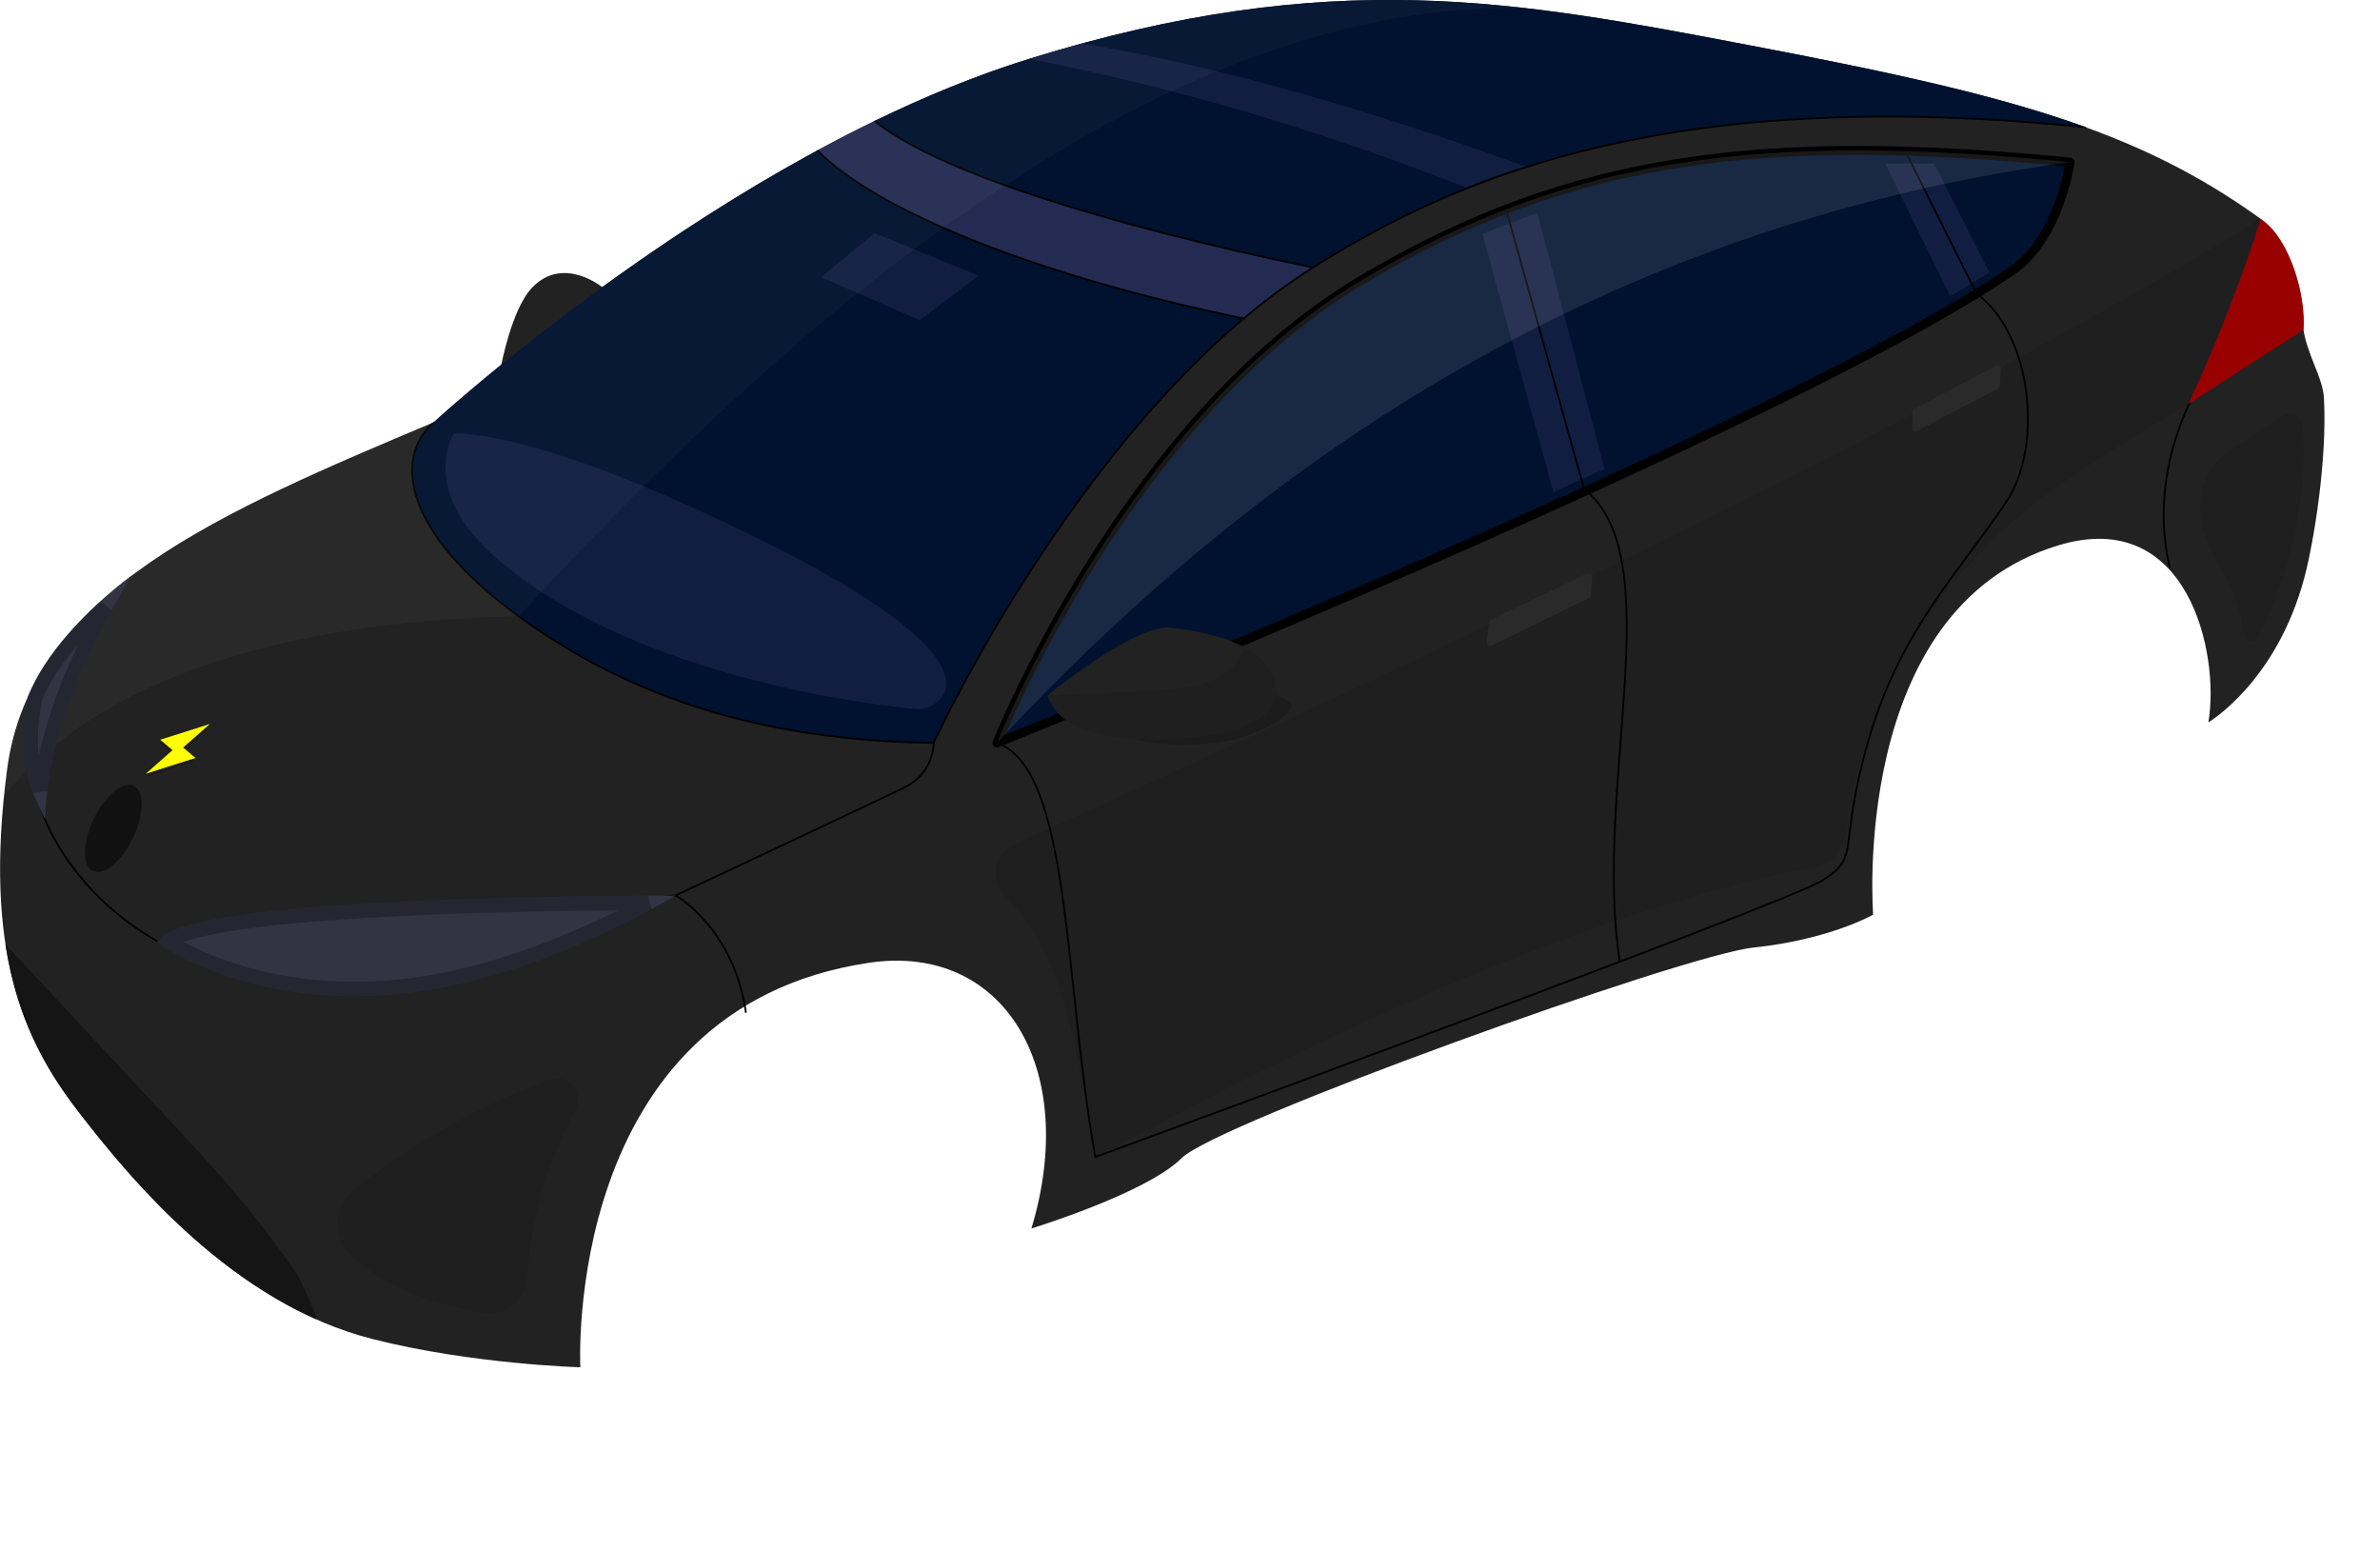 <svg width="2646" height="1724" viewBox="0 0 2646 1724" fill="none" xmlns="http://www.w3.org/2000/svg">
<g clip-path="url(#clip0_22_1167)">
<path d="M482.2 469.4C482.2 469.4 808 169.7 1144.2 65.4C1480.5 -38.9 1687.3 1.3 1942.3 49.8C2226.7 103.9 2372.6 141.7 2513.4 243.3C2550.6 288.6 2560.9 317.6 2560.9 366.4C2565.3 395.1 2582.5 419.8 2583.7 442.6C2587.4 510.9 2572.5 602 2562.1 641.4C2531.1 758.4 2455.2 803 2455.2 803C2468.2 727 2432.8 562.6 2288.5 606.2C2055.6 676.5 2082.5 1016.8 2082.5 1016.8C2082.5 1016.8 2033.7 1044.6 1949.6 1053.3C1871.4 1061.4 1352.8 1248.3 1313.7 1287.4C1274.6 1326.5 1146.7 1365.6 1146.7 1365.6C1200.4 1187.4 1115.8 1047.8 965.8 1070.3C624.6 1121.4 645.2 1519.9 645.2 1519.9C645.2 1519.9 524.9 1516.6 414.5 1488.6C260.1 1449.5 146.3 1312.6 86.3 1234.5C25.6 1155.6 -18.5 1056.3 7.9 855.3C33.9 657.1 247.6 568.5 482.2 469.4Z" fill="#222222"/>
<path opacity="0.1" d="M1128.1 938.2C1704 679.3 2188.1 442.3 2513.4 243.3C2509.3 315.2 2484.9 384.2 2432.8 449.1C2432.8 449.1 2326.1 512.4 2278.7 547.2C2173.5 624.2 2076.1 746.4 2052.2 927.6C2049.8 945.5 2036.4 959.9 2018.6 963.4C1779.2 1010.2 1506.4 1129.7 1215.7 1288.2C1197.6 1137.2 1168 1040.9 1119.4 999.3C1099 981.9 1103.7 949.2 1128.1 938.2Z" fill="black"/>
<path opacity="0.1" d="M2468.2 630.7C2436.8 581.5 2436.7 525.9 2485.1 496.5C2533.5 467.1 2559.1 434.5 2560.7 489.6C2563.5 589.6 2530.2 670 2510.6 708.3C2506.9 715.4 2496.2 713.6 2495.1 705.7C2492.4 685.9 2485.5 657.7 2468.2 630.7Z" fill="black"/>
<path d="M1655.25 692.088C1655.4 690.726 1656.25 689.54 1657.48 688.946L1764.38 637.545C1767.12 636.224 1770.28 638.34 1770.1 641.384L1768.94 661.268C1768.85 662.709 1768 663.992 1766.7 664.627L1658.48 717.581C1655.64 718.972 1652.38 716.668 1652.75 713.525L1655.25 692.088Z" fill="#2A2A2A"/>
<path d="M2126.42 458.008C2126.47 456.58 2127.28 455.286 2128.54 454.614L2218.66 406.58C2221.43 405.105 2224.74 407.242 2224.53 410.37L2223.35 428.563C2223.26 429.953 2222.45 431.195 2221.22 431.843L2131.69 478.897C2128.98 480.325 2125.73 478.288 2125.83 475.221L2126.42 458.008Z" fill="#2A2A2A"/>
<path d="M670.2 319.7L556.8 408.3C556.8 408.3 568.5 343.8 591.6 319.7C626.5 283.3 670.2 319.7 670.2 319.7Z" fill="#222222"/>
<path d="M1108.4 825.9C1108.4 825.9 1251.1 467.7 1513 311.8C1749.5 171.1 1964.5 147.6 2301.4 180.2C2301.4 180.2 2289.7 264.7 2237.2 300.7C1987 472.7 1108.4 825.9 1108.4 825.9Z" fill="#001230"/>
<path d="M147.839 931.352C160.379 905.207 160.775 879.326 148.724 873.546C136.672 867.765 116.737 884.274 104.196 910.419C91.656 936.563 91.26 962.444 103.311 968.224C115.363 974.005 135.298 957.496 147.839 931.352Z" fill="#111111"/>
<path d="M6 1049.5C18.5 1130.9 49.3 1186.4 86.2 1234.4C137.7 1301.4 228.8 1411.7 351.2 1466.4C355 1466.1 332.3 1420.3 332.3 1420.3C332.3 1420.3 297.7 1362.2 208.6 1267C164.7 1220.1 6.2 1049.7 6 1049.5Z" fill="#151515"/>
<path opacity="0.1" d="M639.8 1233.7C608.8 1292.3 589.9 1354.6 585.7 1421.5C584.1 1446.3 561 1464.1 536.5 1459.6C477.3 1448.8 426.6 1429.5 390.1 1395.9C369 1376.5 369.8 1342.8 391.9 1324.5C457.9 1270 531.6 1230.5 610.1 1200.3C630.6 1192.4 650.1 1214.2 639.8 1233.7Z" fill="black"/>
<path d="M1459.6 297.4C1432 315 1406.9 334.1 1383.1 354.2L1036.1 302.5L908.8 167.2C931.4 154.9 952.2 144.2 972.3 134.5L1459.6 297.4Z" fill="#242B52"/>
<path opacity="0.19" d="M1207.3 792.6C1207.3 792.6 1210.8 786.3 1236.6 808.9C1264.7 833.6 1341.7 829.9 1371.3 822.2C1412.8 811.4 1449.6 787.2 1430.1 777.9C1381.5 754.6 1365.6 736 1348.5 734.9C1331.4 733.8 1207.3 792.6 1207.3 792.6Z" fill="black"/>
<path d="M1942.3 49.8C1687.2 1.3 1480.4 -38.8 1144.2 65.4C1086.1 83.4 1028.2 107.3 972.4 134.4C1037.9 188.5 1223.7 248.6 1459.7 297.3C1627.4 190.4 1864.6 95.4 2318.8 141.3C2221.9 106.3 2104.7 80.7 1942.3 49.8Z" fill="#001230"/>
<path d="M576.7 685.1C672.5 754.8 812.2 823.1 1038 825.8C1038 825.8 1174.5 530.8 1383.1 354.2C1145.9 305.2 972.1 232.1 908.8 167.2C670.6 296.1 482.2 469.4 482.2 469.4C436.4 509.7 449.8 592.8 576.7 685.1Z" fill="#001230"/>
<path opacity="0.5" d="M972.4 259.3L1087.9 306.4L1022.6 355.9L912.8 308.1L972.4 259.3Z" fill="#242B52"/>
<path opacity="0.5" d="M504.6 482C504.6 482 573.3 475.7 766.5 562.7C1156.5 738.2 1040.6 790.2 1019.8 788.3C992.1 785.8 707.2 758 549.7 618.4C464.5 542.8 504.6 482 504.6 482Z" fill="#242B52"/>
<path opacity="0.5" d="M1648.2 260L1709.1 236.8L1783.8 521.3L1727.1 546.9L1648.2 260Z" fill="#242B52"/>
<path opacity="0.5" d="M2095.9 181.8H2150.3L2211.7 303L2168.2 329.2L2095.9 181.8Z" fill="#242B52"/>
<path opacity="0.5" d="M1630.3 208.7C1472.3 146.3 1310.5 97.8 1144.1 65.4C1163.5 59.5 1183 53.8 1202.5 48.4C1362.8 74.8 1527.8 124.2 1696.4 185.3C1674.8 190.9 1652.7 198.8 1630.3 208.7Z" fill="#242B52"/>
<mask id="mask0_22_1167" style="mask-type:luminance" maskUnits="userSpaceOnUse" x="0" y="-1" width="2584" height="1521">
<path d="M482.2 469.4C482.2 469.4 808 169.7 1144.2 65.4C1480.5 -38.9 1687.3 1.3 1942.3 49.8C2226.7 103.9 2372.6 141.7 2513.4 243.3C2550.6 288.6 2560.9 317.6 2560.9 366.4C2602.1 407.1 2576 588.9 2562.1 641.4C2531.1 758.4 2455.2 803 2455.2 803C2468.2 727 2434.3 555.3 2285.8 607.5C2065.2 685.1 2082.5 1016.7 2082.5 1016.7C2082.5 1016.7 2033.7 1044.5 1949.6 1053.2C1871.4 1061.3 1352.8 1248.2 1313.7 1287.3C1274.6 1326.4 1146.7 1365.5 1146.7 1365.5C1199.6 1203.1 1105.8 1036.9 965.8 1070.2C609.7 1154.7 645.2 1519.8 645.2 1519.8C645.2 1519.8 524.9 1516.5 414.5 1488.5C260.1 1449.4 146.3 1312.5 86.3 1234.4C25.6 1155.5 -18.5 1056.2 7.9 855.2C33.9 657.1 247.6 568.5 482.2 469.4Z" fill="white"/>
</mask>
<g mask="url(#mask0_22_1167)">
<path d="M908.8 167.2C972.1 232.2 1146 305.3 1383.1 354.2" stroke="black" stroke-width="2" stroke-miterlimit="10" stroke-linecap="round" stroke-linejoin="round"/>
<path d="M482.2 469.4C436.5 509.7 449.8 592.7 576.7 685.1C672.5 754.8 812.2 823.1 1038 825.8C1038 825.8 1207.9 456.3 1459.6 297.4C1628.7 190.7 1866.4 95.6 2318.7 141.4" stroke="black" stroke-width="2" stroke-miterlimit="10" stroke-linecap="round" stroke-linejoin="round"/>
<path d="M1108.4 825.9C1108.4 825.9 1251.1 467.7 1513 311.8C1749.5 171.1 1964.5 147.6 2301.4 180.2C2301.4 180.2 2289.7 264.7 2237.2 300.7C1987 472.7 1108.4 825.9 1108.4 825.9Z" stroke="black" stroke-width="10" stroke-miterlimit="10" stroke-linecap="round" stroke-linejoin="round"/>
<path d="M2118.2 168L2197.5 326.4C2259.4 371.8 2271.9 496.5 2230.4 558.1C2175.3 639.8 2112.7 700.9 2077.4 822.6C2042.1 944.3 2070.3 951.6 2025.6 979C1980.9 1006.4 1217.8 1286.1 1217.8 1286.1C1182.6 1091.7 1191 854.1 1108.3 825.9" stroke="black" stroke-width="2" stroke-miterlimit="10" stroke-linecap="round" stroke-linejoin="round"/>
<path d="M1674.4 232.6L1761.2 543.8C1858.2 619.3 1770.9 876 1800.7 1067.8" stroke="black" stroke-width="2" stroke-miterlimit="10" stroke-linecap="round" stroke-linejoin="round"/>
<path d="M2437.1 442C2408.7 499.5 2396.1 568.4 2413.4 635.4" stroke="black" stroke-width="2" stroke-miterlimit="10" stroke-linecap="round" stroke-linejoin="round"/>
<path d="M972.4 134.5C1037.9 188.6 1223.7 248.7 1459.7 297.4" stroke="black" stroke-width="2" stroke-miterlimit="10" stroke-linecap="round" stroke-linejoin="round"/>
<path d="M1038 825.9C1038 825.9 1038.7 859 1006 875.1C973.3 891.2 751.1 995.4 751.1 995.4L177.1 1047.5C100 1004.7 58.5 939.7 44.2 895.6" stroke="black" stroke-width="2" stroke-miterlimit="10" stroke-linecap="round" stroke-linejoin="round"/>
<path d="M751.1 995.4C751.1 995.4 815.7 1031.5 829.3 1125.7" stroke="black" stroke-width="2" stroke-miterlimit="10" stroke-linecap="round" stroke-linejoin="round"/>
</g>
<mask id="mask1_22_1167" style="mask-type:luminance" maskUnits="userSpaceOnUse" x="0" y="-1" width="2584" height="1521">
<path d="M482.2 469.4C482.2 469.4 808 169.7 1144.2 65.4C1480.5 -38.9 1687.3 1.3 1942.3 49.8C2226.7 103.9 2372.6 141.7 2513.4 243.3C2550.6 288.6 2560.9 317.6 2560.9 366.4C2602.1 407.1 2576 588.9 2562.1 641.4C2531.1 758.4 2455.2 803 2455.2 803C2468.2 727 2434.3 555.3 2285.8 607.5C2065.2 685.1 2082.5 1016.7 2082.5 1016.7C2082.5 1016.7 2033.7 1044.5 1949.6 1053.2C1871.4 1061.3 1352.8 1248.2 1313.7 1287.3C1274.6 1326.4 1146.7 1365.5 1146.7 1365.5C1199.6 1203.1 1105.8 1036.9 965.8 1070.2C609.7 1154.7 645.2 1519.8 645.2 1519.8C645.2 1519.8 524.9 1516.5 414.5 1488.5C260.1 1449.4 146.3 1312.5 86.3 1234.4C25.6 1155.5 -18.5 1056.2 7.9 855.2C33.9 657.1 247.6 568.5 482.2 469.4Z" fill="white"/>
</mask>
<g mask="url(#mask1_22_1167)">
<path opacity="0.1" d="M-61.3 1049.5C-41.7 835.4 181.6 693 576.7 685.1C920.6 310.5 1312.2 -0 1696.5 9.1L1846.5 -106.6C1846.5 -106.6 1040.1 -55.8 1015.2 -48C990.3 -40.2 496.8 217.9 458.2 243.3C419.6 268.7 -176 759.9 -176 759.9L-61.3 1049.5Z" fill="white" fill-opacity="0.33"/>
</g>
<path d="M1164.3 773.3C1164.3 773.3 1261.3 693.5 1301.5 697.8C1332.8 701.1 1405.4 713.1 1417.1 756.6C1428.8 800.1 1375.1 816 1308.6 821.2C1242.1 826.4 1199.1 810.8 1184.5 800.3C1169.8 789.8 1164.3 773.3 1164.3 773.3Z" fill="#222222"/>
<mask id="mask2_22_1167" style="mask-type:luminance" maskUnits="userSpaceOnUse" x="1164" y="697" width="255" height="126">
<path d="M1164.3 773.3C1164.3 773.3 1261.3 693.5 1301.5 697.8C1332.8 701.1 1405.4 713.1 1417.1 756.6C1428.8 800.1 1375.1 816 1308.6 821.2C1242.1 826.4 1199.1 810.8 1184.5 800.3C1169.8 789.8 1164.3 773.3 1164.3 773.3Z" fill="white"/>
</mask>
<g mask="url(#mask2_22_1167)">
<path opacity="0.1" d="M1384.5 711.6C1384.5 711.6 1384.5 757.2 1309.8 765.5C1271 769.8 1149.3 773.3 1149.3 773.3L1171.8 829.6L1411.3 864.1L1455.3 764.7L1418.8 699.9L1384.5 711.6Z" fill="black"/>
</g>
<path opacity="0.1" d="M1108.4 825.9C1108.4 825.9 1251.1 467.7 1513 311.8C1749.5 171.1 1964.5 147.6 2301.4 180.2C1820 246.2 1431.5 477.9 1108.4 825.9Z" fill="white"/>
<path opacity="0.19" d="M217.3 846.1L203.6 834.6L233.3 808.3L178.1 825.9L191.8 837.4L162.1 863.7L217.3 846.1Z" fill="black"/>
<path d="M217.3 842.6L203.6 831L233.3 804.8L178.1 822.3L191.8 833.9L162.1 860.1L217.3 842.6Z" fill="#FFFF00"/>
<g filter="url(#filter0_i_22_1167)">
<path d="M31.3 773.8C20.1 834.2 27.2 865 50.1 910.9C52.7 797.8 120.5 683.3 146.3 639.9C93.9 680.2 50.4 726.5 31.3 773.8Z" fill="#333344"/>
<path d="M117.164 674.484C90.092 723.801 54.072 799.782 44.464 878.634C40.361 867.76 37.488 857.386 35.819 846.568C32.792 826.943 33.649 805.319 39.019 776.056C53.231 741.351 81.38 706.723 117.164 674.484Z" stroke="black" stroke-opacity="0.25" stroke-width="16"/>
<path d="M174.3 1047.5C197.3 1004.3 524.8 996.5 751.1 995.4C751.1 995.4 606.6 1084.6 457.8 1103.2C278.8 1125.7 174.3 1047.5 174.3 1047.5Z" fill="#333344"/>
<path d="M456.808 1095.26L456.802 1095.26C368.675 1106.34 299.037 1092.62 251.535 1076.23C227.772 1068.02 209.539 1059.15 197.303 1052.37C193.109 1050.05 189.62 1047.97 186.857 1046.25C189.88 1044.33 193.974 1042.36 199.215 1040.39C210.166 1036.29 225.198 1032.54 243.738 1029.16C280.759 1022.42 330.566 1017.38 386.991 1013.64C489.793 1006.84 613.754 1004.38 720.558 1003.59C704.933 1012.06 683.087 1023.28 656.967 1035.03C602.588 1059.5 530.088 1086.1 456.808 1095.26Z" stroke="black" stroke-opacity="0.25" stroke-width="16"/>
</g>
<path d="M2560.9 366.5L2432.8 449.1C2481.6 346.8 2513.4 243.3 2513.4 243.3C2547.6 266.1 2564.1 332.6 2560.9 366.5Z" fill="#990000"/>
</g>
<defs>
<filter id="filter0_i_22_1167" x="26.085" y="639.9" width="725.015" height="467.367" filterUnits="userSpaceOnUse" color-interpolation-filters="sRGB">
<feFlood flood-opacity="0" result="BackgroundImageFix"/>
<feBlend mode="normal" in="SourceGraphic" in2="BackgroundImageFix" result="shape"/>
<feColorMatrix in="SourceAlpha" type="matrix" values="0 0 0 0 0 0 0 0 0 0 0 0 0 0 0 0 0 0 127 0" result="hardAlpha"/>
<feOffset/>
<feGaussianBlur stdDeviation="32"/>
<feComposite in2="hardAlpha" operator="arithmetic" k2="-1" k3="1"/>
<feColorMatrix type="matrix" values="0 0 0 0 0 0 0 0 0 0 0 0 0 0 0 0 0 0 0.5 0"/>
<feBlend mode="normal" in2="shape" result="effect1_innerShadow_22_1167"/>
</filter>
<clipPath id="clip0_22_1167">
<rect width="2645.7" height="1723.3" fill="white"/>
</clipPath>
</defs>
</svg>
